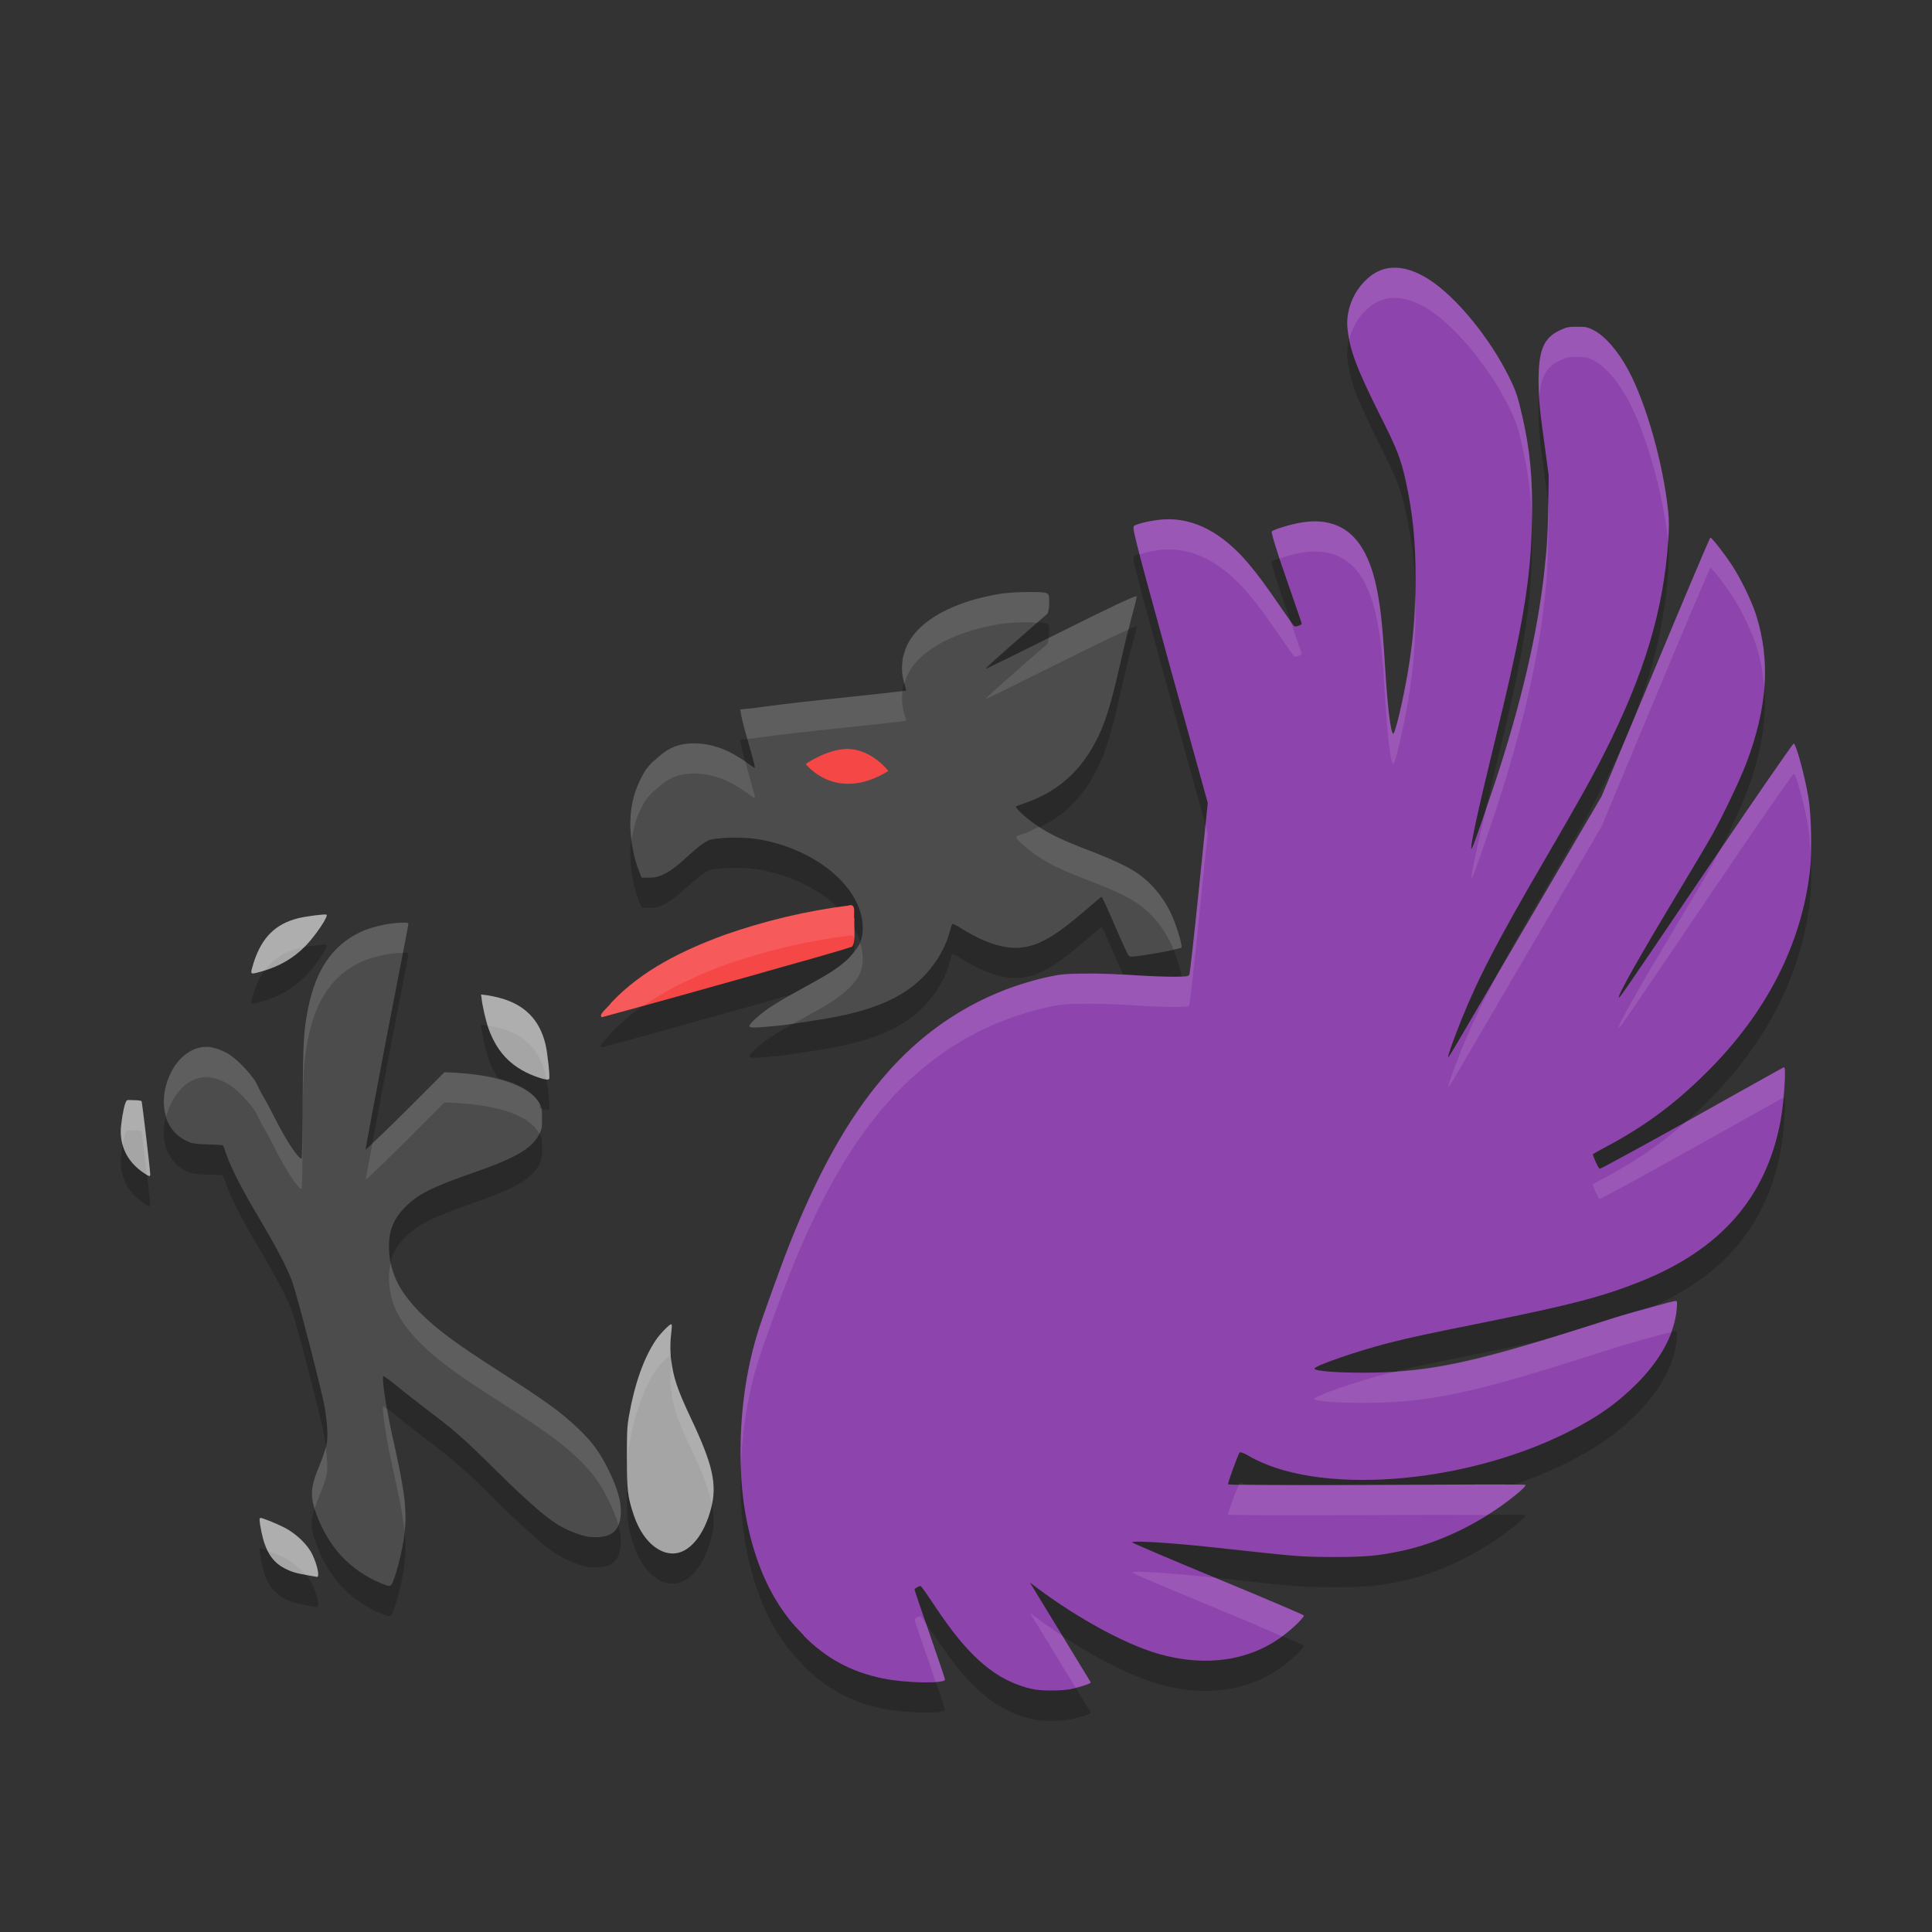 <svg xmlns="http://www.w3.org/2000/svg" xmlns:xlink="http://www.w3.org/1999/xlink" width="384pt" height="384pt" version="1.1" viewBox="0 0 384 384">
 <rect x="0" y="0" width="384" height="384" fill="#333333" stroke="none"/>
 <defs>
  <filter id="alpha" width="100%" height="100%" x="0%" y="0%" filterUnits="objectBoundingBox">
   <feColorMatrix in="SourceGraphic" type="matrix" values="0 0 0 0 1 0 0 0 0 1 0 0 0 0 1 0 0 0 1 0"/>
  </filter>
  <mask id="mask0">
   <g filter="url(#alpha)">
    <rect width="384" height="384" x="0" y="0" style="fill:rgb(0%,0%,0%);fill-opacity:0.2"/>
   </g>
  </mask>
  <clipPath id="clip1">
   <rect width="384" height="384" x="0" y="0"/>
  </clipPath>
  <g id="surface5" clip-path="url(#clip1)">
   <path style="fill:rgb(0%,0%,0%)" d="M 276.609 59.23 C 274.34 59.395 272.332 60.52 270.551 62.664 C 268.539 65.082 267.523 68.352 267.82 71.254 C 268.258 75.535 269.523 79.07 274.688 89.336 C 277.527 94.977 278.457 97.234 279.434 101.758 C 280.816 108.141 281.363 113.738 281.355 121.152 C 281.344 127.977 280.93 132.949 279.844 139.434 C 278.891 145.125 277.258 151.969 276.914 151.855 C 276.391 151.68 275.77 146.367 275.297 138.625 C 274.742 129.504 274.277 125.848 273.48 122.254 C 271.363 112.688 266.645 108.648 258.832 109.832 C 256.641 110.16 253.102 111.234 252.773 111.648 C 252.633 111.82 253.418 114.605 255.598 120.848 C 257.312 125.746 258.727 129.84 258.727 129.93 C 258.727 130.238 257.484 130.664 257.215 130.445 C 257.078 130.328 255.836 128.566 254.484 126.602 C 251.629 122.453 250.184 120.438 248.227 118.117 C 242.969 111.871 237.277 108.891 231.363 109.234 C 229.207 109.359 225.953 110.066 225.398 110.547 C 225.016 110.875 225.105 111.43 232.465 138.215 L 240.047 165.59 L 238.324 182.359 C 237.395 191.605 236.504 199.379 236.414 199.633 C 236.254 200.078 236.223 200.137 233.18 200.137 C 231.469 200.137 228 200.008 225.504 199.832 C 219.984 199.434 213.098 199.387 210.75 199.727 C 208.367 200.07 204.906 200.934 201.668 202.047 C 191.555 205.516 182.695 211.648 175.301 220.434 C 168.484 228.527 162.703 238.836 157.02 253.059 C 155.312 257.324 151.633 267.559 150.762 270.332 C 148.609 277.188 147.418 284.465 147.223 292.352 C 147.051 299.371 147.582 305.141 149.039 311.031 C 150.75 317.938 153.297 323.289 156.82 327.801 C 157.664 328.879 158.574 329.836 159.551 330.836 C 159.586 330.871 159.609 330.895 159.645 330.93 C 159.676 330.961 159.719 331 159.75 331.035 C 159.77 331.051 159.73 331.105 159.75 331.129 C 164.285 335.672 169.211 338.328 175.5 339.613 C 179.992 340.527 187.828 340.688 187.828 339.824 C 187.828 339.68 186.465 335.617 184.793 330.836 C 183.121 326.051 181.77 322.062 181.77 321.941 C 181.77 321.727 182.602 321.238 182.977 321.238 C 183.074 321.238 184.129 322.695 185.297 324.473 C 189.996 331.617 193.621 335.707 197.73 338.512 C 200.172 340.176 203.367 341.449 205.91 341.84 C 207.48 342.078 211.23 342.059 212.777 341.734 C 214.688 341.332 216.586 340.703 216.82 340.422 L 204.691 320.523 C 212.641 326.711 223.074 332.699 230.449 334.773 C 239.684 337.363 248.395 336.098 255 331.129 C 257.09 329.555 259.246 327.43 259.137 327.098 C 259.086 326.941 251.41 323.68 242.062 319.82 C 232.715 315.957 225.043 312.684 225 312.555 C 224.875 312.176 232.242 312.602 240.246 313.457 C 242.809 313.727 246.977 314.188 249.539 314.465 C 257.777 315.344 259.629 315.473 265.301 315.473 C 271.32 315.469 273.957 315.227 278.531 314.266 C 285.656 312.762 293.285 309.168 299.531 304.469 C 302.074 302.551 303.324 301.379 303.176 301.141 C 303.094 301.008 293.074 301.043 273.68 301.141 C 253.711 301.238 244.629 301.172 244.289 301.035 C 244.234 301.023 244.121 301.047 244.09 301.035 C 243.961 300.824 246.09 295 246.41 294.672 C 246.504 294.574 247.25 294.816 248.027 295.281 C 261.477 303.27 290.441 301.211 311.449 290.734 C 317.477 287.727 321.453 284.891 325.395 280.938 C 330.105 276.207 332.883 271.039 333.27 266.09 C 333.383 264.629 333.328 264.578 332.965 264.578 C 332.516 264.578 325.184 266.578 321.258 267.801 C 319.809 268.25 316.094 269.438 312.973 270.426 C 292.598 276.871 284.141 278.609 273.07 278.816 C 266.742 278.934 261.074 278.551 261.258 278.008 C 261.465 277.391 270.07 274.434 275.906 272.957 C 280.887 271.695 283.504 271.16 295.09 268.82 C 312.219 265.359 318.434 263.75 326.004 260.734 C 341.973 254.371 351.02 244.004 353.871 228.918 C 354.613 224.992 355.062 218.113 354.586 218.113 C 354.488 218.113 346.289 222.734 336.305 228.309 C 326.316 233.879 318.039 238.391 317.918 238.316 C 317.641 238.145 316.469 235.52 316.605 235.387 C 316.66 235.328 317.941 234.625 319.535 233.77 C 327.195 229.645 333.012 225.309 339.328 219.016 C 351.137 207.25 358.043 193.668 359.73 179.125 C 360.184 175.207 360.039 168.062 359.426 164.477 C 358.699 160.227 357.02 153.945 356.508 153.777 C 356.391 153.738 349.246 164.027 340.746 176.594 C 322.844 203.051 321.902 204.414 321.762 204.273 C 321.441 203.949 325.703 196.406 332.871 184.48 C 335.973 179.316 339.309 173.727 340.242 172.059 C 342.539 167.945 345.77 161.125 347.004 157.914 C 351.344 146.633 351.953 137.055 348.926 127.914 C 348.047 125.258 345.934 120.934 344.285 118.422 C 342.648 115.926 340.191 112.781 339.938 112.867 C 339.824 112.902 334.914 124.496 329.027 138.625 L 318.328 164.277 L 303.48 189.625 C 288.633 215.008 287.977 216.238 287.824 216.086 C 287.699 215.961 289.059 212.16 290.449 208.715 C 293.934 200.094 297.508 193.23 307.312 176.395 C 313.574 165.641 316.395 160.609 318.926 155.594 C 326.816 139.961 330.621 127.34 331.559 113.57 C 331.75 110.77 331.75 109.438 331.559 107.617 C 330.566 98.105 327.211 86.258 323.672 79.633 C 321.617 75.781 318.957 72.711 316.605 71.559 C 315.543 71.035 315.191 70.949 313.477 70.949 C 311.711 70.949 311.395 71.016 310.043 71.652 C 306.746 73.195 305.797 75.625 305.801 81.859 C 305.801 85.199 306.059 87.809 307.113 95.289 L 307.816 100.539 L 307.723 106.504 C 307.609 112.414 307.523 114.32 306.914 119.84 C 305.574 131.973 302.273 145.922 297.41 160.738 C 295.574 166.324 292.871 174.105 292.57 174.578 C 291.867 175.672 293.605 167.652 297.117 153.262 C 302.879 129.656 304.25 121.234 304.488 109.328 C 304.652 101.086 304.098 95.398 302.566 88.727 C 301.648 84.727 301.289 83.676 299.941 80.945 C 296.164 73.281 289.566 65.172 284.18 61.656 C 281.402 59.84 278.879 59.062 276.609 59.23 Z M 203.789 123.672 C 201.832 123.695 199.742 123.863 198.539 124.07 C 190.961 125.355 184.918 128.152 181.77 131.957 C 179.305 134.934 178.609 138.656 179.848 142.258 C 180.012 142.734 180.125 143.184 180.047 143.266 C 179.969 143.344 172.547 144.137 163.594 145.082 C 156.285 145.848 152.273 146.402 150.152 146.699 C 149.867 146.738 148.465 146.871 148.336 146.898 C 148.25 146.914 147.137 146.992 147.129 147.004 C 147.109 147.02 147.219 147.328 147.223 147.414 C 147.23 147.531 147.199 147.59 147.223 147.613 C 147.305 148.277 147.629 149.711 148.441 152.559 C 149.883 157.594 150.176 158.617 149.953 158.617 C 149.906 158.617 149.152 158.086 148.336 157.504 C 144.969 155.086 141.922 153.93 138.645 153.777 C 135.027 153.605 132.734 154.586 130.16 157.105 C 130.105 157.156 130.004 157.152 129.949 157.211 C 128.656 158.504 128.172 159.102 127.324 160.844 C 126.09 163.379 125.477 165.633 125.309 168.625 C 125.113 172.113 125.879 176.531 127.125 179.43 L 127.535 180.438 L 129.246 180.438 C 133.715 180.438 137.234 174.711 140.965 172.961 C 143.566 172.316 148.344 172.32 151.57 172.961 C 163.195 175.266 171.906 183.156 171.469 191.043 C 171.352 193.145 170.602 194.523 168.738 196.398 C 167.184 197.957 165.16 199.332 161.672 201.238 C 160.445 201.906 158.406 203.066 157.125 203.77 C 155.844 204.469 154.012 205.578 153.082 206.195 C 151.238 207.414 148.945 209.445 148.945 209.934 C 148.945 210.352 150.09 210.332 155.004 209.828 C 157.113 209.609 158.848 209.277 160.664 209.02 C 169.477 207.758 175.355 206.059 179.953 203.066 C 184.324 200.219 187.602 195.691 188.836 190.938 C 189.035 190.164 189.219 189.625 189.34 189.625 C 189.461 189.625 190.262 190.039 191.062 190.539 C 196.25 193.766 200.52 194.926 204.094 194.172 C 207.289 193.492 210.363 191.57 216.012 186.695 C 217.512 185.402 218.812 184.27 218.941 184.27 C 219.07 184.27 220.246 186.848 221.566 189.93 C 222.887 193.008 224.125 195.688 224.297 195.895 C 224.602 196.254 224.836 196.285 229.641 195.484 C 232.371 195.027 234.688 194.473 234.797 194.371 C 235.078 194.105 234.027 190.57 233.074 188.312 C 231.539 184.668 228.887 181.383 225.703 179.324 C 223.793 178.086 220.934 176.75 216.316 174.988 C 211.293 173.066 208.684 171.82 206.309 170.23 C 203.953 168.652 201.684 166.562 201.973 166.293 C 202.086 166.188 202.898 165.898 203.789 165.59 C 210.887 163.125 215.75 158.449 218.941 150.941 C 220.254 147.848 221.316 143.898 223.078 136.094 C 223.879 132.551 224.918 128.555 225.305 127.211 C 225.691 125.863 225.961 124.633 225.902 124.48 C 225.895 124.461 225.676 124.57 225.609 124.586 C 224.902 124.738 220.859 126.594 210.961 131.547 C 202.816 135.617 196.023 138.965 195.914 138.93 C 195.805 138.891 198.402 136.523 201.668 133.668 C 204.934 130.809 207.887 128.254 208.137 128.02 C 208.297 127.867 208.27 127.715 208.336 127.516 C 208.438 127.215 208.535 126.809 208.535 125.898 C 208.535 124.211 208.473 124.098 207.926 123.871 C 207.484 123.684 205.746 123.645 203.789 123.672 Z M 168.645 185.992 C 160.281 187.027 152.023 189.016 144.07 191.805 C 135.828 194.82 127.602 198.797 121.512 205.281 C 121.062 206.043 118.754 207.758 119.648 208.176 C 128.605 205.754 141.184 202.25 149.684 199.844 C 151.988 199.188 153.73 198.688 155.742 198.121 C 159.422 197.117 163.086 196.055 166.746 194.98 L 169.348 194.172 C 170.168 193.207 169.695 190.324 169.816 188.652 C 169.566 187.766 170.32 185.441 168.645 185.992 Z M 64.91 187.809 C 64.723 187.617 60.832 188.113 59.25 188.512 C 54.754 189.637 52.051 192.332 50.461 197.207 C 50.176 198.078 49.957 198.906 49.957 199.117 C 49.957 199.59 50.117 199.602 51.879 199.117 C 55.543 198.102 58.426 196.395 60.762 193.973 C 62.672 191.988 65.273 188.172 64.91 187.809 Z M 80.848 189.402 C 80.57 189.355 80.062 189.367 79.148 189.422 C 76.738 189.574 73.625 190.312 71.672 191.238 C 66.094 193.891 62.812 198.695 61.266 206.285 C 60.359 210.73 60.219 213.172 60.164 224.977 C 60.133 231.137 60.035 236.207 59.953 236.285 C 59.875 236.367 59.586 236.172 59.25 235.785 C 57.992 234.324 56.367 231.727 54.094 227.207 C 53.258 225.539 52.586 224.43 51.879 223.164 C 51.496 222.477 50.965 221.238 50.766 220.938 C 49.531 219.066 47.258 216.719 45.715 215.688 C 44.395 214.801 42.41 214.07 41.074 214.07 C 37.215 214.07 33.812 217.605 32.789 222.66 C 31.805 227.512 33.715 231.527 37.734 233.055 C 38.391 233.301 39.41 233.426 41.367 233.465 C 42.859 233.492 44.219 233.57 44.297 233.664 C 44.375 233.754 44.707 234.586 45.012 235.48 C 45.906 238.086 48.074 242.363 51.375 247.902 C 54.863 253.75 57.09 258.012 58.043 260.629 C 59.062 263.434 63.848 281.938 64.5 285.578 C 65.066 288.742 65.223 291.641 64.91 293.16 C 64.773 293.828 64.145 295.73 63.492 297.297 C 61.684 301.637 61.551 303.266 62.789 306.695 C 65.25 313.512 69.582 318.141 75.82 320.734 C 77.398 321.387 77.656 321.43 78.035 320.535 C 78.883 318.527 79.98 314.156 80.355 311.137 C 80.969 306.188 80.527 302.668 77.941 291.238 C 76.746 285.949 75.797 279.52 76.219 279.52 C 76.316 279.52 77.105 280.055 77.941 280.738 C 78.777 281.418 81.531 283.621 84.094 285.578 C 90.781 290.676 91.613 291.371 99.246 298.914 C 102.133 301.762 104.223 303.684 106.02 305.277 C 109.594 308.438 111.73 309.805 114.703 310.832 C 116.305 311.383 116.965 311.531 118.336 311.535 C 121.684 311.535 123.211 310.145 123.387 306.895 C 123.512 304.598 122.809 301.961 120.961 298.211 C 119.152 294.543 117.707 292.617 114.902 289.926 C 111.641 286.793 108.617 284.578 98.848 278.312 C 90.531 272.977 86.816 270.23 83.59 266.992 C 79.336 262.723 77.535 259.184 77.332 254.57 C 77.164 250.77 78.109 248.352 80.566 245.887 C 83.082 243.355 85.859 241.957 93.996 239.125 C 102.594 236.129 105.801 234.246 107.227 231.344 C 107.723 230.332 107.73 230 107.73 228.309 C 107.73 226.676 107.738 226.254 107.332 225.484 C 105.457 221.91 99.82 219.766 90.668 219.227 L 88.336 219.121 L 80.566 226.902 C 76.293 231.168 72.742 234.535 72.68 234.473 C 72.613 234.406 74.484 224.441 76.828 212.254 C 79.172 200.062 81.164 189.934 81.164 189.73 C 81.164 189.555 81.125 189.445 80.848 189.402 Z M 95.613 203.664 L 95.719 204.379 C 95.848 205.738 96.551 208.957 97.125 210.531 C 98.938 215.496 102.078 218.547 107.227 220.234 C 108.449 220.633 109.016 220.664 109.148 220.434 C 109.34 220.102 108.844 215.371 108.445 213.672 C 107.262 208.629 104.227 205.582 99.047 204.273 C 98.035 204.016 96.867 203.809 96.422 203.77 Z M 25.312 224.676 C 25.102 224.758 25.051 224.957 24.914 225.285 C 24.547 226.168 24 229.535 24 230.84 C 24 234.27 25.566 237.109 28.547 239.125 C 29.699 239.902 29.867 239.91 29.859 239.418 C 29.848 238.535 28.25 225.059 28.137 224.875 C 28.066 224.758 27.402 224.676 26.625 224.676 C 25.922 224.676 25.523 224.59 25.312 224.676 Z M 133.383 269.219 C 133.035 269.219 131.223 271.074 130.359 272.348 C 127.977 275.855 126.117 281.082 125.004 287.5 C 124.609 289.777 124.613 290.84 124.605 295.785 C 124.598 302.031 124.738 303.449 125.918 307 C 127.219 310.91 129.379 313.508 131.977 314.465 C 132.395 314.617 133.129 314.762 133.688 314.77 C 136.949 314.801 139.969 311.188 141.363 305.688 C 142.551 301.008 141.672 297.07 137.332 287.91 C 134.555 282.043 133.816 279.727 133.383 276.191 C 133.172 274.477 133.168 272.773 133.488 270.227 C 133.578 269.512 133.531 269.219 133.383 269.219 Z M 51.773 307.703 C 51.5 307.703 51.516 308.273 51.973 310.527 C 52.719 314.195 54.051 316.406 56.52 317.699 C 58.035 318.492 58.992 318.727 61.266 319.117 C 62.102 319.258 62.902 319.41 62.988 319.422 C 63.582 319.5 63.102 317.113 62.074 314.969 C 61.125 312.984 58.859 310.82 56.52 309.625 C 54.816 308.75 52.176 307.703 51.773 307.703 Z M 51.773 307.703"/>
  </g>
  <mask id="mask1">
   <g filter="url(#alpha)">
    <rect width="384" height="384" x="0" y="0" style="fill:rgb(0%,0%,0%);fill-opacity:0.102"/>
   </g>
  </mask>
  <clipPath id="clip2">
   <rect width="384" height="384" x="0" y="0"/>
  </clipPath>
  <g id="surface8" clip-path="url(#clip2)">
   <path style="fill:rgb(100%,100%,100%)" d="M 276.609 53.227 C 274.34 53.391 272.332 54.516 270.551 56.66 C 268.539 59.082 267.523 62.352 267.82 65.25 C 267.895 65.984 268.043 66.711 268.184 67.441 C 268.621 65.723 269.395 64.051 270.551 62.66 C 272.332 60.516 274.34 59.391 276.609 59.227 C 278.879 59.062 281.402 59.84 284.18 61.652 C 289.566 65.172 296.164 73.281 299.941 80.941 C 301.289 83.676 301.648 84.723 302.566 88.723 C 303.715 93.723 304.316 98.176 304.477 103.559 C 304.477 103.477 304.488 103.406 304.488 103.324 C 304.652 95.086 304.098 89.395 302.566 82.723 C 301.648 78.723 301.289 77.676 299.941 74.941 C 298.055 71.109 295.461 67.164 292.664 63.738 C 289.871 60.312 286.875 57.41 284.18 55.652 C 281.402 53.84 278.879 53.062 276.609 53.227 Z M 313.477 64.945 C 311.711 64.945 311.395 65.016 310.043 65.648 C 306.746 67.191 305.797 69.621 305.801 75.855 C 305.801 76.824 305.898 77.871 305.953 78.855 C 306.281 74.863 307.363 72.902 310.043 71.648 C 311.395 71.016 311.711 70.945 313.477 70.945 C 315.191 70.945 315.539 71.031 316.605 71.555 C 318.957 72.711 321.617 75.777 323.672 79.629 C 327.207 86.246 330.562 98.066 331.559 107.566 C 331.75 104.766 331.75 103.438 331.559 101.613 C 330.566 92.105 327.211 80.254 323.672 73.629 C 321.617 69.777 318.957 66.711 316.605 65.555 C 315.539 65.031 315.191 64.945 313.477 64.945 Z M 307.734 99.902 L 307.723 100.5 C 307.609 106.41 307.523 108.32 306.914 113.836 C 305.574 125.969 302.273 139.922 297.41 154.734 C 296.676 156.969 296.277 157.938 295.477 160.266 C 293.328 169.363 292.016 175.438 292.57 174.574 C 292.871 174.105 295.574 166.324 297.41 160.734 C 302.273 145.922 305.574 131.969 306.914 119.836 C 307.523 114.32 307.609 112.41 307.723 106.5 L 307.816 100.535 Z M 231.363 103.23 C 229.207 103.355 225.953 104.066 225.398 104.543 C 225.191 104.719 225.387 105.863 226.5 110.18 C 227.73 109.766 229.703 109.328 231.363 109.23 C 237.277 108.887 242.969 111.867 248.227 118.113 C 250.184 120.434 251.629 122.449 254.484 126.598 C 255.836 128.562 257.078 130.328 257.215 130.441 C 257.484 130.664 258.727 130.234 258.727 129.926 C 258.727 129.863 257.52 126.418 256.477 123.41 C 255.996 122.754 255.473 122.035 254.484 120.598 C 251.629 116.449 250.184 114.434 248.227 112.113 C 242.969 105.867 237.277 102.887 231.363 103.23 Z M 261.621 103.629 C 260.742 103.613 259.809 103.68 258.832 103.828 C 256.641 104.16 253.102 105.234 252.773 105.645 C 252.676 105.77 253.266 107.75 254.238 110.73 C 254.258 110.789 254.242 110.777 254.262 110.836 C 254.281 110.895 254.312 110.965 254.332 111.023 C 255.637 110.559 257.371 110.051 258.832 109.828 C 266.645 108.645 271.363 112.688 273.48 122.25 C 274.277 125.844 274.742 129.5 275.297 138.621 C 275.77 146.367 276.391 151.676 276.914 151.852 C 277.258 151.965 278.891 145.121 279.844 139.43 C 280.93 132.945 281.344 127.977 281.355 121.148 C 281.355 120.113 281.258 119.305 281.238 118.336 C 281.238 118.41 281.23 118.484 281.227 118.559 C 281.16 121 281.047 123.488 280.828 125.754 C 280.824 125.777 280.832 125.801 280.828 125.824 C 280.59 128.273 280.301 130.695 279.844 133.43 C 278.891 139.121 277.258 145.965 276.914 145.852 C 276.391 145.676 275.77 140.367 275.297 132.621 C 274.742 123.5 274.277 119.844 273.48 116.25 C 273.23 115.121 272.938 114.086 272.613 113.109 C 272.508 112.793 272.387 112.52 272.273 112.219 C 272.039 111.594 271.793 110.98 271.523 110.426 C 271.371 110.109 271.207 109.828 271.043 109.535 C 270.781 109.066 270.512 108.609 270.223 108.199 C 270.027 107.922 269.82 107.664 269.613 107.414 C 269.301 107.039 268.973 106.691 268.629 106.371 C 268.418 106.176 268.207 105.984 267.984 105.809 C 267.613 105.516 267.219 105.27 266.812 105.035 C 266.578 104.898 266.344 104.754 266.098 104.637 C 265.66 104.434 265.188 104.273 264.715 104.133 C 264.695 104.125 264.676 104.117 264.656 104.109 C 264.531 104.07 264.406 104.043 264.281 104.004 C 264.18 103.973 264.082 103.934 263.977 103.91 C 263.969 103.91 263.961 103.898 263.953 103.898 C 263.211 103.738 262.445 103.645 261.621 103.629 Z M 339.938 106.863 C 339.824 106.902 334.914 118.496 329.027 132.621 L 318.328 158.273 L 303.48 183.621 C 300.289 189.074 299.766 189.969 297.75 193.418 C 297.746 193.426 297.742 193.434 297.738 193.441 C 294.684 199.176 292.387 203.914 290.449 208.711 C 289.059 212.156 287.699 215.957 287.824 216.082 C 287.977 216.234 288.633 215.008 303.48 189.621 L 318.328 164.273 L 329.027 138.621 C 334.914 124.496 339.824 112.902 339.938 112.863 C 340.191 112.777 342.648 115.926 344.285 118.418 C 345.934 120.934 348.047 125.254 348.926 127.91 C 349.883 130.797 350.434 133.734 350.66 136.746 C 350.75 135.609 350.781 134.492 350.777 133.383 C 350.777 133.203 350.781 133.02 350.777 132.844 C 350.762 131.875 350.68 130.922 350.59 129.973 C 350.566 129.75 350.559 129.527 350.543 129.305 C 350.539 129.285 350.535 129.266 350.531 129.246 C 350.527 129.188 350.527 129.129 350.52 129.07 C 350.41 128.16 350.238 127.262 350.062 126.363 C 350.008 126.086 349.984 125.797 349.922 125.52 C 349.918 125.5 349.914 125.48 349.91 125.461 C 349.645 124.27 349.316 123.086 348.926 121.91 C 348.047 119.254 345.934 114.934 344.285 112.418 C 342.648 109.926 340.191 106.777 339.938 106.863 Z M 203.789 117.668 C 201.832 117.691 199.742 117.863 198.539 118.066 C 190.961 119.352 184.918 122.148 181.77 125.953 C 181.168 126.684 180.684 127.457 180.293 128.262 C 180.008 128.852 179.852 129.469 179.684 130.09 C 179.633 130.285 179.523 130.465 179.484 130.664 C 179.43 130.938 179.457 131.219 179.426 131.496 C 179.383 131.938 179.316 132.375 179.32 132.82 C 179.32 132.949 179.301 133.078 179.309 133.207 C 179.344 133.996 179.488 134.785 179.707 135.574 C 179.719 135.621 179.719 135.668 179.73 135.715 C 179.742 135.75 179.742 135.785 179.754 135.82 C 180.164 134.457 180.789 133.137 181.77 131.953 C 184.918 128.148 190.961 125.352 198.539 124.066 C 199.742 123.863 201.832 123.691 203.789 123.668 C 204.887 123.656 205.344 123.742 206.109 123.785 L 206.121 123.785 C 206.652 123.32 208.059 122.09 208.137 122.016 C 208.297 121.863 208.27 121.711 208.336 121.512 C 208.438 121.211 208.535 120.809 208.535 119.895 C 208.535 118.211 208.473 118.094 207.926 117.867 C 207.484 117.684 205.746 117.645 203.789 117.668 Z M 225.902 118.477 C 225.895 118.461 225.676 118.566 225.609 118.582 C 224.902 118.734 220.859 120.594 210.961 125.543 C 209.59 126.227 209.699 126.152 208.43 126.785 C 208.395 127 208.383 127.379 208.336 127.512 C 208.27 127.711 208.297 127.863 208.137 128.016 C 207.887 128.25 204.934 130.809 201.668 133.664 C 198.402 136.52 195.805 138.891 195.914 138.926 C 196.023 138.961 202.816 135.617 210.961 131.543 C 219.215 127.418 222.75 125.777 224.32 125.145 C 224.672 123.777 225.133 121.805 225.305 121.207 C 225.691 119.859 225.961 118.629 225.902 118.477 Z M 179.391 137.332 C 178.762 137.461 172.188 138.176 163.594 139.078 C 156.285 139.848 152.273 140.398 150.152 140.695 C 149.867 140.734 148.465 140.871 148.336 140.895 C 148.25 140.91 147.137 140.992 147.129 141 C 147.109 141.02 147.219 141.328 147.223 141.41 C 147.23 141.527 147.199 141.59 147.223 141.609 C 147.305 142.277 147.629 143.707 148.441 146.555 C 148.488 146.719 148.492 146.719 148.535 146.871 C 148.871 146.832 149.898 146.73 150.152 146.695 C 152.273 146.398 156.285 145.848 163.594 145.078 C 172.547 144.137 179.969 143.34 180.047 143.262 C 180.125 143.184 180.012 142.73 179.848 142.254 C 179.281 140.609 179.164 138.945 179.391 137.332 Z M 138.645 147.773 C 135.027 147.605 132.734 148.582 130.16 151.102 C 130.105 151.156 130.004 151.152 129.949 151.207 C 128.656 152.5 128.172 153.098 127.324 154.84 C 126.09 157.375 125.477 159.633 125.309 162.621 C 125.23 163.992 125.34 165.508 125.531 167.016 C 125.535 167.039 125.527 167.062 125.531 167.086 C 125.809 164.855 126.324 162.895 127.324 160.84 C 128.172 159.098 128.656 158.5 129.949 157.207 C 130.004 157.152 130.105 157.156 130.16 157.102 C 132.734 154.582 135.027 153.605 138.645 153.773 C 141.922 153.926 144.969 155.082 148.336 157.5 C 149.152 158.086 149.906 158.613 149.953 158.613 C 150.176 158.613 149.883 157.59 148.441 152.555 C 148.25 151.879 148.289 151.906 148.148 151.383 C 147.324 150.801 146.516 150.297 145.723 149.859 C 144.945 149.434 144.18 149.074 143.414 148.781 C 143.398 148.773 143.383 148.766 143.367 148.758 C 143.105 148.66 142.844 148.609 142.582 148.523 C 142.324 148.441 142.066 148.379 141.809 148.301 C 141.547 148.223 141.285 148.133 141.023 148.078 C 140.238 147.914 139.449 147.812 138.645 147.773 Z M 356.508 147.773 C 356.398 147.738 349.508 157.703 341.672 169.254 C 341.191 170.184 340.676 171.277 340.242 172.055 C 339.309 173.727 335.973 179.312 332.871 184.477 C 325.703 196.402 321.441 203.949 321.762 204.27 C 321.902 204.41 322.844 203.047 340.746 176.59 C 349.246 164.023 356.391 153.734 356.508 153.773 C 357.02 153.945 358.699 160.223 359.426 164.473 C 359.656 165.816 359.746 167.883 359.836 169.863 C 359.906 168.07 359.918 166.125 359.871 164.262 C 359.785 162.113 359.672 159.914 359.426 158.473 C 358.699 154.223 357.02 147.945 356.508 147.773 Z M 239.602 163.957 L 238.324 176.355 C 237.395 185.602 236.504 193.379 236.414 193.629 C 236.301 193.945 235.855 194.043 234.762 194.086 L 234.75 194.086 C 234.297 194.105 234.066 194.133 233.18 194.133 C 231.469 194.133 228 194.008 225.504 193.828 C 224.797 193.777 224.051 193.785 223.312 193.746 C 221.164 193.633 218.949 193.516 216.938 193.5 C 216.578 193.496 216.461 193.535 216.117 193.535 C 213.875 193.539 211.766 193.574 210.75 193.723 C 208.367 194.066 204.906 194.934 201.668 196.043 C 199.188 196.895 196.812 197.965 194.484 199.137 C 194.074 199.352 193.664 199.562 193.254 199.781 C 191.566 200.684 189.922 201.672 188.32 202.746 C 187.82 203.07 187.32 203.395 186.832 203.742 C 184.863 205.152 182.941 206.656 181.113 208.336 C 179.086 210.199 177.148 212.234 175.301 214.43 C 168.484 222.523 162.703 232.832 157.02 247.055 C 155.312 251.324 151.633 261.555 150.762 264.328 C 148.609 271.184 147.418 278.465 147.223 286.348 C 147.176 288.238 147.199 290.027 147.258 291.762 C 147.496 284.109 148.664 277.012 150.762 270.328 C 151.633 267.555 155.312 257.324 157.02 253.055 C 162.703 238.832 168.484 228.523 175.301 220.43 C 182.695 211.648 191.555 205.512 201.668 202.043 C 204.906 200.934 208.367 200.066 210.75 199.723 C 213.098 199.383 219.984 199.434 225.504 199.828 C 228 200.008 231.469 200.133 233.18 200.133 C 236.223 200.133 236.254 200.074 236.414 199.629 C 236.504 199.379 237.395 191.602 238.324 182.355 L 240.047 165.586 Z M 206.496 164.332 C 205.602 164.758 204.766 165.246 203.789 165.586 C 202.898 165.895 202.086 166.184 201.973 166.289 C 201.684 166.559 203.953 168.648 206.309 170.227 C 208.684 171.82 211.293 173.062 216.316 174.984 C 220.934 176.75 223.793 178.086 225.703 179.32 C 228.887 181.383 231.539 184.668 233.074 188.309 C 233.125 188.426 233.164 188.582 233.215 188.707 C 233.613 188.605 234.762 188.398 234.797 188.367 C 235.078 188.102 234.027 184.57 233.074 182.309 C 231.539 178.668 228.887 175.383 225.703 173.32 C 223.793 172.086 220.934 170.75 216.316 168.984 C 213.855 168.043 212.004 167.27 210.445 166.535 C 208.895 165.801 207.66 165.102 206.496 164.332 Z M 168.645 179.988 C 167.906 180.078 167.176 180.223 166.441 180.328 C 162.664 180.875 158.914 181.605 155.203 182.508 C 155.105 182.531 155.008 182.555 154.91 182.578 C 151.246 183.48 147.629 184.555 144.07 185.801 C 135.828 188.816 127.602 192.793 121.512 199.277 C 121.062 200.043 118.754 201.754 119.648 202.172 C 122.129 201.5 125.094 200.652 127.969 199.863 C 132.898 196.43 138.453 193.855 144.07 191.801 C 152.023 189.012 160.281 187.027 168.645 185.988 C 169.48 185.715 169.719 186.16 169.77 186.785 C 169.77 186.777 169.77 186.77 169.77 186.762 C 169.84 186.109 169.852 185.418 169.828 184.664 C 169.805 183.953 169.777 183.207 169.816 182.648 C 169.566 181.766 170.32 179.441 168.645 179.988 Z M 64.91 181.805 C 64.723 181.617 60.832 182.113 59.25 182.508 C 54.754 183.633 52.051 186.328 50.461 191.203 C 50.176 192.078 49.957 192.906 49.957 193.113 C 49.957 193.586 50.117 193.602 51.879 193.113 C 52.176 193.031 52.434 192.91 52.723 192.82 C 54.309 190.668 56.383 189.227 59.25 188.508 C 59.516 188.441 60.008 188.379 60.375 188.309 C 60.496 188.188 60.641 188.094 60.762 187.969 C 62.672 185.988 65.273 182.168 64.91 181.805 Z M 80.848 183.398 C 80.57 183.352 80.062 183.363 79.148 183.422 C 76.738 183.57 73.625 184.309 71.672 185.238 C 66.094 187.887 62.812 192.691 61.266 200.285 C 60.359 204.727 60.219 207.168 60.164 218.977 C 60.133 225.137 60.035 230.207 59.953 230.285 C 59.875 230.363 59.586 230.172 59.25 229.781 C 57.992 228.32 56.367 225.723 54.094 221.203 C 53.258 219.539 52.586 218.43 51.879 217.16 C 51.496 216.477 50.965 215.234 50.766 214.934 C 49.531 213.062 47.258 210.715 45.715 209.684 C 44.395 208.801 42.41 208.066 41.074 208.066 C 37.215 208.066 33.812 211.605 32.789 216.656 C 32.59 217.648 32.578 218.574 32.613 219.48 C 32.676 220.316 32.828 221.117 33.059 221.871 C 34.273 217.273 37.434 214.066 41.074 214.066 C 42.41 214.066 44.395 214.801 45.715 215.684 C 47.258 216.715 49.531 219.062 50.766 220.934 C 50.965 221.234 51.496 222.477 51.879 223.16 C 52.586 224.43 53.258 225.539 54.094 227.203 C 56.367 231.723 57.992 234.32 59.25 235.781 C 59.586 236.172 59.875 236.363 59.953 236.285 C 60.035 236.207 60.133 231.137 60.164 224.977 C 60.219 213.168 60.359 210.727 61.266 206.285 C 62.812 198.691 66.094 193.887 71.672 191.238 C 73.625 190.309 76.738 189.57 79.148 189.422 C 79.648 189.391 79.789 189.414 80.074 189.41 C 80.301 188.223 81.164 183.777 81.164 183.727 C 81.164 183.551 81.125 183.445 80.848 183.398 Z M 170.941 187.336 C 170.938 187.344 170.934 187.352 170.93 187.359 C 170.699 187.902 170.23 188.461 169.816 189 L 169.816 189.012 C 169.469 189.465 169.234 189.895 168.738 190.395 C 167.184 191.957 165.16 193.332 161.672 195.234 C 160.492 195.879 158.586 196.965 157.301 197.672 C 157.25 197.699 157.176 197.738 157.125 197.766 C 155.844 198.469 154.012 199.574 153.082 200.191 C 151.238 201.414 148.945 203.445 148.945 203.93 C 148.945 204.348 150.09 204.328 155.004 203.824 C 156.012 203.723 156.824 203.574 157.711 203.438 C 158.973 202.738 160.605 201.816 161.672 201.234 C 165.16 199.332 167.184 197.957 168.738 196.395 C 170.602 194.523 171.352 193.141 171.469 191.039 C 171.539 189.793 171.305 188.559 170.941 187.336 Z M 95.613 197.66 L 95.719 198.375 C 95.828 199.566 96.395 202.059 96.914 203.742 C 96.926 203.781 96.926 203.832 96.938 203.871 L 96.949 203.871 C 97.508 203.953 98.238 204.066 99.047 204.27 C 104.227 205.582 107.262 208.625 108.445 213.668 C 108.492 213.863 108.527 214.289 108.574 214.559 C 108.578 214.559 108.594 214.57 108.598 214.57 C 108.895 214.594 109.082 214.543 109.148 214.43 C 109.34 214.098 108.844 209.371 108.445 207.668 C 107.262 202.625 104.227 199.582 99.047 198.27 C 98.035 198.016 96.867 197.805 96.422 197.766 Z M 354.586 212.109 C 354.488 212.109 346.289 216.73 336.305 222.305 C 335.668 222.66 335.754 222.594 335.133 222.938 C 335.125 222.941 335.117 222.945 335.109 222.949 C 330.297 227.211 325.469 230.57 319.535 233.766 C 317.941 234.625 316.66 235.328 316.605 235.383 C 316.469 235.52 317.641 238.141 317.918 238.312 C 318.039 238.387 326.316 233.879 336.305 228.305 C 346.203 222.781 354.184 218.27 354.422 218.191 C 354.426 218.133 354.441 218.086 354.445 218.027 C 354.738 214.953 354.891 212.109 354.586 212.109 Z M 88.336 213.117 L 84 217.465 L 80.566 220.898 C 77.031 224.43 75.02 226.289 74.039 227.156 L 74.039 227.168 C 73.691 229.066 72.66 234.449 72.68 234.469 C 72.742 234.531 76.293 231.168 80.566 226.898 L 88.336 219.117 L 90.668 219.223 C 99.684 219.754 105.27 221.852 107.227 225.328 C 107.473 224.828 107.594 224.492 107.66 224.074 C 107.723 223.652 107.73 223.152 107.73 222.305 C 107.73 221.305 107.691 220.773 107.602 220.324 C 107.457 220.281 107.395 220.285 107.227 220.23 C 107.324 219.93 107.27 219.703 107.297 219.434 L 107.297 219.422 C 107.285 219.398 107.262 219.375 107.25 219.352 C 106.965 218.844 106.602 218.367 106.148 217.922 C 106.113 217.887 106.066 217.852 106.031 217.816 C 105.602 217.41 105.082 217.043 104.52 216.691 C 104.238 216.508 103.875 216.359 103.559 216.188 C 102.355 215.57 100.977 215.02 99.34 214.582 C 99.316 214.574 99.293 214.566 99.27 214.559 C 99.258 214.555 99.246 214.547 99.234 214.547 C 99.223 214.543 99.211 214.551 99.199 214.547 C 98.09 214.254 96.895 214 95.613 213.785 C 94.07 213.551 92.492 213.332 90.668 213.223 Z M 25.312 218.672 C 25.102 218.754 25.051 218.953 24.914 219.281 C 24.547 220.164 24 223.531 24 224.836 C 24 225.793 24.156 226.695 24.398 227.555 C 24.566 226.609 24.758 225.664 24.914 225.281 C 25.051 224.953 25.102 224.754 25.312 224.672 C 25.523 224.59 25.922 224.672 26.625 224.672 C 27.402 224.672 28.066 224.758 28.137 224.871 C 28.203 224.98 28.688 229.418 29.156 233.473 C 29.168 233.48 29.168 233.48 29.18 233.484 C 29.402 233.605 29.574 233.676 29.684 233.672 C 29.801 233.668 29.863 233.59 29.859 233.414 C 29.848 232.535 28.25 219.055 28.137 218.871 C 28.066 218.758 27.402 218.672 26.625 218.672 C 25.922 218.672 25.523 218.59 25.312 218.672 Z M 77.672 250.945 C 77.418 252.031 77.27 253.188 77.332 254.566 C 77.535 259.18 79.336 262.719 83.59 266.988 C 86.816 270.227 90.531 272.973 98.848 278.309 C 108.617 284.574 111.641 286.789 114.902 289.922 C 117.707 292.613 119.152 294.539 120.961 298.207 C 121.887 300.082 122.527 301.68 122.918 303.094 C 123.168 302.48 123.34 301.762 123.387 300.891 C 123.512 298.598 122.809 295.957 120.961 292.207 C 119.152 288.539 117.707 286.613 114.902 283.922 C 111.641 280.789 108.617 278.574 98.848 272.309 C 90.531 266.973 86.816 264.227 83.59 260.988 C 82.656 260.051 81.875 259.145 81.176 258.258 C 80.781 257.762 80.461 257.27 80.133 256.781 C 79.891 256.414 79.637 256.035 79.43 255.668 C 79.07 255.043 78.773 254.395 78.516 253.758 C 78.441 253.57 78.371 253.383 78.305 253.195 C 78.043 252.465 77.816 251.711 77.672 250.945 Z M 332.965 258.574 C 332.75 258.574 329.594 259.504 327.34 260.121 L 327.328 260.121 C 327.32 260.125 327.312 260.129 327.305 260.133 C 324.879 260.797 323.285 261.168 321.258 261.797 C 319.809 262.246 316.094 263.434 312.973 264.422 C 310.902 265.078 309.422 265.488 307.582 266.051 C 307.547 266.059 307.523 266.066 307.488 266.074 C 307.438 266.09 307.387 266.105 307.336 266.121 C 297.289 269.18 290.117 270.961 284.004 271.852 C 282.023 272.141 279.98 272.371 278.062 272.508 C 278.023 272.512 277.984 272.516 277.945 272.52 C 277.457 272.641 276.434 272.82 275.906 272.953 C 270.07 274.43 261.465 277.387 261.258 278.004 C 261.074 278.551 266.742 278.93 273.07 278.812 C 284.141 278.605 292.598 276.867 312.973 270.422 C 316.094 269.434 319.809 268.246 321.258 267.797 C 324.902 266.664 330.836 265.062 332.121 264.809 L 332.133 264.809 C 332.137 264.793 332.141 264.777 332.145 264.762 C 332.367 264.156 332.551 263.551 332.719 262.945 C 332.965 261.988 333.195 261.031 333.27 260.086 C 333.383 258.625 333.328 258.574 332.965 258.574 Z M 133.383 263.215 C 133.035 263.215 131.223 265.07 130.359 266.344 C 127.977 269.855 126.117 275.078 125.004 281.496 C 124.609 283.773 124.613 284.84 124.605 289.781 C 124.605 290.516 124.648 290.727 124.652 291.34 C 124.695 289.898 124.781 288.789 125.004 287.496 C 126.117 281.078 127.977 275.855 130.359 272.344 C 131.207 271.094 132.945 269.312 133.336 269.25 C 133.227 267.82 133.227 266.324 133.488 264.223 C 133.578 263.508 133.531 263.215 133.383 263.215 Z M 133.465 270.562 C 133.191 272.902 133.184 274.562 133.383 276.188 C 133.816 279.727 134.555 282.043 137.332 287.906 C 139.629 292.754 140.902 296.105 141.469 298.91 C 141.691 297.82 141.801 296.75 141.773 295.629 C 141.746 294.508 141.586 293.332 141.27 292.02 C 140.953 290.707 140.477 289.262 139.828 287.602 C 139.18 285.941 138.355 284.07 137.332 281.906 C 135.98 279.051 135.152 277.078 134.566 275.355 C 133.996 273.672 133.684 272.207 133.465 270.562 Z M 76.219 279.516 C 75.797 279.516 76.746 285.945 77.941 291.234 C 79.375 297.566 80.102 301.402 80.402 304.465 C 80.406 304.434 80.398 304.402 80.402 304.371 C 80.516 303.281 80.59 302.23 80.578 301.125 C 80.574 300.848 80.531 300.52 80.52 300.234 C 80.484 299.312 80.434 298.383 80.297 297.293 C 80.293 297.27 80.289 297.234 80.285 297.211 C 80.277 297.16 80.246 297.051 80.238 297 C 79.863 294.152 79.152 290.59 77.941 285.234 C 77.547 283.488 77.27 281.777 76.969 280.055 C 76.715 279.883 76.262 279.516 76.219 279.516 Z M 64.746 287.637 C 64.531 288.461 64.066 289.91 63.492 291.293 C 63.07 292.301 62.746 293.164 62.508 293.941 C 62.348 294.465 62.273 294.91 62.191 295.371 C 62.152 295.59 62.086 295.828 62.062 296.039 C 62.004 296.617 62.023 297.176 62.086 297.738 C 62.094 297.793 62.09 297.848 62.098 297.902 C 62.176 298.492 62.316 299.105 62.52 299.766 C 62.527 299.793 62.535 299.82 62.543 299.848 C 62.785 299.09 63.082 298.273 63.492 297.293 C 64.145 295.73 64.773 293.824 64.91 293.156 C 65.148 291.992 65.031 289.918 64.746 287.637 Z M 246.27 295.043 C 245.777 295.93 243.969 300.836 244.09 301.031 C 244.121 301.047 244.234 301.023 244.289 301.031 C 244.629 301.168 253.711 301.238 273.68 301.137 C 288.066 301.062 291.719 301.098 295.559 301.137 C 296.918 300.285 298.27 299.414 299.531 298.465 C 302.074 296.551 303.324 295.379 303.176 295.137 C 303.094 295.004 293.074 295.039 273.68 295.137 C 259.469 295.207 256.719 295.129 252.762 295.066 C 251.75 295.051 247.809 295.066 247.406 295.043 C 247.32 295.039 246.328 295.047 246.27 295.043 Z M 51.773 301.699 C 51.5 301.699 51.516 302.273 51.973 304.523 C 52.129 305.285 52.316 305.969 52.535 306.598 C 52.754 307.219 53 307.785 53.273 308.309 C 54.301 308.68 55.355 309.023 56.52 309.621 C 58.086 310.426 59.586 311.672 60.715 312.996 C 60.926 313.035 61.031 313.074 61.266 313.113 C 62.102 313.254 62.902 313.406 62.988 313.418 C 63.582 313.496 63.102 311.109 62.074 308.965 C 61.125 306.98 58.859 304.82 56.52 303.621 C 54.816 302.75 52.176 301.699 51.773 301.699 Z M 229.57 312.539 C 226.742 312.371 224.938 312.363 225 312.551 C 225.043 312.684 232.715 315.953 242.062 319.816 C 249.043 322.699 252.176 324.082 254.812 325.254 C 254.875 325.207 254.938 325.172 255 325.125 C 257.09 323.551 259.246 321.426 259.137 321.094 C 259.086 320.941 251.41 317.68 242.062 313.816 C 241.773 313.695 241.82 313.711 241.535 313.594 C 241.125 313.551 240.602 313.492 240.246 313.453 C 236.246 313.027 232.398 312.707 229.57 312.539 Z M 204.691 320.52 L 213.797 335.461 L 213.809 335.461 C 213.832 335.453 213.832 335.445 213.855 335.438 C 215.309 335.066 216.633 334.641 216.82 334.418 L 211.172 325.148 C 208.914 323.656 206.719 322.098 204.691 320.52 Z M 182.977 321.234 C 182.602 321.234 181.77 321.727 181.77 321.938 C 181.77 322.059 183.121 326.047 184.793 330.832 C 185.438 332.68 185.473 332.855 185.965 334.301 C 185.977 334.301 186 334.289 186.012 334.289 C 187.059 334.203 187.828 334.07 187.828 333.82 C 187.828 333.676 186.465 329.617 184.793 324.832 C 184.414 323.742 184.438 323.777 184.102 322.805 C 183.699 322.246 183.023 321.234 182.977 321.234 Z M 182.977 321.234"/>
  </g>
 </defs>
 <g>
  <use mask="url(#mask0)" xlink:href="#surface5"/>
  <path style="fill:rgb(29.804%,29.804%,29.804%)" d="M 203.789 117.668 C 201.832 117.691 199.738 117.867 198.535 118.07 C 190.957 119.359 184.918 122.148 181.77 125.949 C 179.305 128.93 178.609 132.652 179.852 136.254 C 180.012 136.73 180.133 137.184 180.051 137.262 C 179.973 137.344 172.539 138.141 163.59 139.082 C 156.281 139.852 152.277 140.398 150.156 140.695 C 149.867 140.738 148.465 140.875 148.336 140.898 C 148.254 140.914 147.133 140.992 147.125 141 C 147.105 141.02 147.223 141.32 147.227 141.406 C 147.23 141.523 147.203 141.586 147.227 141.605 C 147.309 142.273 147.625 143.707 148.438 146.555 C 149.879 151.59 150.176 152.617 149.953 152.617 C 149.902 152.617 149.152 152.09 148.336 151.504 C 144.969 149.09 141.918 147.922 138.641 147.77 C 135.02 147.598 132.73 148.582 130.156 151.102 C 130.102 151.156 130.008 151.145 129.953 151.203 C 128.66 152.496 128.176 153.098 127.328 154.84 C 126.094 157.375 125.477 159.625 125.309 162.617 C 125.109 166.109 125.879 170.527 127.125 173.422 L 127.531 174.434 L 129.246 174.434 C 133.719 174.434 137.234 168.711 140.965 166.957 C 143.562 166.316 148.344 166.32 151.57 166.957 C 163.191 169.266 171.906 177.156 171.465 185.039 C 171.348 187.141 170.602 188.52 168.738 190.391 C 167.188 191.953 165.156 193.336 161.668 195.238 C 160.445 195.91 158.406 197.062 157.125 197.766 C 155.844 198.469 154.016 199.574 153.082 200.188 C 151.238 201.41 148.941 203.441 148.941 203.926 C 148.941 204.344 150.086 204.328 155.004 203.824 C 157.109 203.609 158.844 203.277 160.66 203.016 C 169.473 201.758 175.355 200.051 179.949 197.059 C 184.32 194.211 187.605 189.691 188.84 184.938 C 189.039 184.164 189.223 183.625 189.344 183.625 C 189.465 183.625 190.262 184.035 191.062 184.535 C 196.25 187.762 200.516 188.926 204.09 188.168 C 207.285 187.492 210.359 185.57 216.008 180.695 C 217.508 179.402 218.809 178.27 218.938 178.27 C 219.07 178.27 220.246 180.848 221.566 183.926 C 222.883 187.008 224.121 189.68 224.293 189.887 C 224.594 190.25 224.84 190.285 229.645 189.484 C 232.375 189.027 234.688 188.477 234.797 188.371 C 235.078 188.105 234.031 184.57 233.078 182.312 C 231.543 178.668 228.891 175.383 225.707 173.32 C 223.797 172.086 220.93 170.742 216.312 168.98 C 211.285 167.059 208.691 165.824 206.312 164.23 C 203.957 162.652 201.68 160.562 201.969 160.293 C 202.082 160.188 202.898 159.895 203.789 159.586 C 210.887 157.121 215.75 152.449 218.938 144.941 C 220.25 141.848 221.316 137.898 223.078 130.094 C 223.879 126.551 224.914 122.551 225.301 121.203 C 225.688 119.855 225.969 118.629 225.906 118.477 C 225.902 118.461 225.672 118.562 225.605 118.578 C 224.898 118.73 220.859 120.598 210.961 125.547 C 202.812 129.621 196.016 132.957 195.91 132.922 C 195.801 132.887 198.402 130.523 201.668 127.668 C 204.934 124.812 207.879 122.25 208.133 122.012 C 208.293 121.859 208.266 121.707 208.332 121.508 C 208.434 121.207 208.535 120.805 208.535 119.891 C 208.535 118.207 208.477 118.098 207.93 117.871 C 207.488 117.688 205.742 117.645 203.789 117.668 Z M 203.789 117.668"/>
  <path style="fill:rgb(55.686%,26.667%,67.843%)" d="M 276.613 53.227 C 274.344 53.391 272.336 54.516 270.555 56.66 C 268.543 59.082 267.527 62.348 267.824 65.25 C 268.262 69.531 269.527 73.066 274.691 83.332 C 277.531 88.973 278.457 91.23 279.438 95.754 C 280.82 102.137 281.367 107.734 281.359 115.148 C 281.348 121.973 280.934 126.945 279.848 133.43 C 278.895 139.121 277.262 145.965 276.918 145.852 C 276.395 145.676 275.77 140.367 275.301 132.621 C 274.746 123.5 274.281 119.844 273.484 116.25 C 271.363 106.688 266.648 102.645 258.836 103.828 C 256.645 104.16 253.105 105.234 252.777 105.645 C 252.637 105.82 253.422 108.605 255.602 114.844 C 257.312 119.746 258.73 123.836 258.73 123.926 C 258.73 124.234 257.484 124.664 257.219 124.441 C 257.082 124.328 255.84 122.562 254.488 120.598 C 251.633 116.449 250.184 114.434 248.23 112.113 C 242.969 105.867 237.281 102.887 231.367 103.23 C 229.207 103.355 225.957 104.062 225.402 104.543 C 225.016 104.871 225.105 105.426 232.469 132.211 L 240.051 159.586 L 238.328 176.355 C 237.398 185.602 236.508 193.379 236.418 193.629 C 236.258 194.074 236.223 194.133 233.184 194.133 C 231.473 194.133 228.004 194.008 225.508 193.828 C 219.988 193.434 213.098 193.383 210.754 193.723 C 208.367 194.066 204.91 194.934 201.672 196.043 C 191.555 199.512 182.699 205.648 175.305 214.43 C 168.484 222.523 162.707 232.836 157.02 247.055 C 155.316 251.324 151.633 261.559 150.762 264.328 C 148.613 271.188 147.418 278.465 147.223 286.348 C 147.051 293.371 147.582 299.141 149.039 305.027 C 150.75 311.934 153.301 317.289 156.82 321.797 C 157.664 322.879 158.578 323.836 159.551 324.832 C 159.586 324.871 159.613 324.895 159.645 324.926 C 159.676 324.961 159.723 325 159.75 325.031 C 159.77 325.051 159.734 325.105 159.75 325.125 C 164.285 329.672 169.215 332.328 175.504 333.609 C 179.996 334.527 187.832 334.688 187.832 333.824 C 187.832 333.68 186.465 329.617 184.797 324.832 C 183.125 320.051 181.773 316.062 181.773 315.938 C 181.77 315.727 182.605 315.234 182.98 315.234 C 183.078 315.234 184.133 316.695 185.301 318.469 C 190 325.613 193.625 329.707 197.734 332.508 C 200.172 334.176 203.371 335.449 205.914 335.84 C 207.484 336.078 211.234 336.059 212.781 335.734 C 214.691 335.332 216.59 334.703 216.824 334.422 L 204.695 314.52 C 212.645 320.711 223.078 326.699 230.453 328.77 C 239.688 331.363 248.398 330.098 255.004 325.125 C 257.094 323.555 259.25 321.43 259.141 321.094 C 259.09 320.941 251.41 317.68 242.066 313.816 C 232.719 309.957 225.047 306.684 225.004 306.551 C 224.879 306.176 232.246 306.602 240.25 307.453 C 242.812 307.727 246.98 308.188 249.543 308.461 C 257.781 309.344 259.633 309.473 265.305 309.469 C 271.324 309.469 273.961 309.227 278.535 308.262 C 285.66 306.762 293.285 303.168 299.535 298.465 C 302.078 296.551 303.328 295.379 303.18 295.137 C 303.098 295.004 293.078 295.039 273.684 295.137 C 253.715 295.238 244.629 295.172 244.293 295.031 C 244.238 295.023 244.125 295.047 244.094 295.031 C 243.965 294.824 246.09 289 246.414 288.668 C 246.504 288.574 247.254 288.816 248.031 289.277 C 261.48 297.27 290.441 295.207 311.453 284.73 C 317.48 281.727 321.457 278.891 325.398 274.934 C 330.109 270.203 332.891 265.035 333.273 260.086 C 333.387 258.629 333.336 258.574 332.969 258.574 C 332.52 258.574 325.188 260.578 321.262 261.797 C 319.812 262.246 316.098 263.438 312.977 264.422 C 292.602 270.871 284.141 272.605 273.074 272.812 C 266.746 272.934 261.078 272.551 261.262 272.004 C 261.465 271.387 270.074 268.434 275.91 266.953 C 280.891 265.691 283.508 265.156 295.094 262.816 C 312.223 259.359 318.438 257.746 326.008 254.73 C 341.977 248.371 351.023 238.004 353.875 222.914 C 354.617 218.988 355.066 212.109 354.59 212.109 C 354.492 212.109 346.293 216.73 336.309 222.305 C 326.32 227.879 318.043 232.387 317.922 232.312 C 317.645 232.141 316.473 229.52 316.609 229.383 C 316.664 229.328 317.945 228.625 319.539 227.766 C 327.199 223.645 333.016 219.309 339.332 213.012 C 351.141 201.246 358.051 187.668 359.734 173.121 C 360.188 169.207 360.043 162.059 359.43 158.473 C 358.707 154.223 357.023 147.945 356.512 147.773 C 356.395 147.734 349.25 158.023 340.75 170.59 C 322.848 197.047 321.906 198.41 321.766 198.27 C 321.445 197.949 325.707 190.402 332.875 178.477 C 335.977 173.312 339.312 167.727 340.246 166.055 C 342.543 161.941 345.773 155.121 347.008 151.91 C 351.348 140.629 351.957 131.051 348.93 121.91 C 348.051 119.254 345.941 114.93 344.289 112.418 C 342.652 109.926 340.195 106.777 339.941 106.863 C 339.828 106.898 334.918 118.496 329.031 132.621 L 318.332 158.273 L 303.484 183.621 C 288.637 209.008 287.98 210.238 287.828 210.082 C 287.703 209.957 289.059 206.156 290.453 202.711 C 293.938 194.094 297.508 187.227 307.316 170.391 C 313.578 159.637 316.398 154.605 318.93 149.59 C 326.82 133.961 330.625 121.34 331.562 107.566 C 331.754 104.766 331.754 103.434 331.562 101.613 C 330.57 92.102 327.215 80.254 323.676 73.629 C 321.621 69.777 318.961 66.707 316.609 65.555 C 315.543 65.031 315.195 64.945 313.48 64.945 C 311.715 64.945 311.398 65.016 310.047 65.648 C 306.75 67.191 305.801 69.621 305.805 75.855 C 305.805 79.195 306.062 81.809 307.117 89.285 L 307.82 94.535 L 307.727 100.5 C 307.613 106.41 307.527 108.316 306.918 113.836 C 305.574 125.969 302.277 139.918 297.414 154.734 C 295.578 160.324 292.875 168.105 292.574 168.574 C 291.871 169.672 293.609 161.652 297.121 147.258 C 302.883 123.652 304.254 115.23 304.492 103.324 C 304.656 95.082 304.102 89.395 302.57 82.723 C 301.652 78.723 301.293 77.672 299.945 74.941 C 296.168 67.277 289.57 59.168 284.184 55.652 C 281.406 53.836 278.879 53.059 276.613 53.227 Z M 276.613 53.227"/>
  <path style="fill:rgb(96.471%,27.843%,27.843%)" d="M 168.641 179.988 C 160.277 181.027 152.02 183.012 144.066 185.801 C 135.824 188.816 127.598 192.793 121.508 199.277 C 121.059 200.043 118.75 201.754 119.645 202.172 C 128.602 199.75 141.18 196.25 149.68 193.84 C 151.984 193.188 153.727 192.688 155.738 192.117 C 159.418 191.117 163.086 190.055 166.742 188.977 L 169.344 188.168 C 170.164 187.207 169.695 184.32 169.812 182.648 C 169.562 181.762 170.316 179.438 168.641 179.988 Z M 168.641 179.988"/>
  <path style="fill:rgb(64.706%,64.706%,64.706%)" d="M 64.906 181.805 C 64.719 181.617 60.832 182.117 59.25 182.512 C 54.758 183.637 52.055 186.324 50.465 191.199 C 50.176 192.074 49.957 192.91 49.957 193.117 C 49.957 193.594 50.117 193.605 51.879 193.117 C 55.543 192.102 58.43 190.391 60.766 187.969 C 62.676 185.984 65.273 182.172 64.906 181.805 Z M 64.906 181.805"/>
  <path style="fill:rgb(29.804%,29.804%,29.804%)" d="M 79.148 183.422 C 76.738 183.57 73.629 184.312 71.676 185.238 C 66.094 187.891 62.816 192.699 61.27 200.289 C 60.367 204.734 60.211 207.168 60.16 218.977 C 60.129 225.137 60.039 230.211 59.957 230.289 C 59.879 230.367 59.586 230.172 59.25 229.781 C 57.992 228.324 56.375 225.719 54.098 221.199 C 53.262 219.531 52.586 218.426 51.879 217.156 C 51.496 216.473 50.965 215.238 50.766 214.934 C 49.531 213.066 47.258 210.715 45.715 209.684 C 44.395 208.801 42.406 208.066 41.07 208.066 C 37.211 208.066 33.812 211.602 32.789 216.652 C 31.805 221.508 33.719 225.531 37.738 227.055 C 38.395 227.305 39.414 227.422 41.371 227.461 C 42.863 227.488 44.223 227.57 44.301 227.66 C 44.379 227.75 44.703 228.59 45.008 229.48 C 45.902 232.086 48.07 236.367 51.371 241.902 C 54.859 247.754 57.086 252.012 58.039 254.629 C 59.059 257.438 63.852 275.938 64.504 279.578 C 65.07 282.746 65.219 285.637 64.906 287.152 C 64.77 287.82 64.145 289.73 63.492 291.293 C 61.684 295.637 61.547 297.262 62.785 300.688 C 65.246 307.504 69.578 312.137 75.816 314.727 C 77.395 315.383 77.656 315.422 78.039 314.527 C 78.887 312.52 79.984 308.156 80.359 305.133 C 80.977 300.184 80.523 296.664 77.938 285.234 C 76.738 279.945 75.797 273.52 76.219 273.52 C 76.316 273.52 77.102 274.047 77.938 274.73 C 78.77 275.414 81.535 277.625 84.098 279.578 C 90.785 284.68 91.613 285.367 99.25 292.91 C 102.133 295.762 104.219 297.684 106.016 299.273 C 109.59 302.438 111.727 303.805 114.703 304.828 C 116.305 305.383 116.965 305.535 118.34 305.535 C 121.688 305.539 123.211 304.141 123.387 300.891 C 123.512 298.594 122.812 295.953 120.965 292.203 C 119.156 288.535 117.707 286.613 114.902 283.922 C 111.641 280.789 108.613 278.574 98.844 272.305 C 90.527 266.969 86.82 264.23 83.594 260.992 C 79.34 256.727 77.535 253.184 77.332 248.57 C 77.16 244.773 78.105 242.348 80.562 239.883 C 83.078 237.355 85.859 235.949 93.996 233.117 C 102.594 230.125 105.801 228.242 107.227 225.34 C 107.723 224.328 107.734 224.004 107.734 222.309 C 107.73 220.68 107.734 220.254 107.328 219.48 C 105.457 215.91 99.816 213.758 90.664 213.219 L 88.34 213.117 L 80.562 220.895 C 76.289 225.164 72.75 228.535 72.684 228.469 C 72.621 228.406 74.48 218.438 76.824 206.25 C 79.168 194.059 81.168 183.93 81.168 183.727 C 81.168 183.379 80.98 183.309 79.148 183.422 Z M 79.148 183.422"/>
  <path style="fill:rgb(64.706%,64.706%,64.706%)" d="M 95.613 197.664 L 95.715 198.371 C 95.84 199.734 96.555 202.957 97.129 204.531 C 98.938 209.5 102.078 212.543 107.227 214.227 C 108.449 214.629 109.012 214.664 109.148 214.43 C 109.34 214.098 108.84 209.363 108.441 207.664 C 107.258 202.621 104.227 199.582 99.047 198.27 C 98.035 198.016 96.867 197.805 96.422 197.766 Z M 95.613 197.664"/>
  <path style="fill:rgb(64.706%,64.706%,64.706%)" d="M 25.312 218.672 C 25.102 218.754 25.043 218.953 24.91 219.277 C 24.543 220.164 24 223.531 24 224.832 C 24 228.266 25.566 231.102 28.547 233.117 C 29.699 233.895 29.863 233.914 29.859 233.418 C 29.848 232.539 28.254 219.059 28.141 218.875 C 28.07 218.762 27.406 218.672 26.625 218.672 C 25.922 218.672 25.527 218.59 25.312 218.672 Z M 25.312 218.672"/>
  <path style="fill:rgb(64.706%,64.706%,64.706%)" d="M 133.387 263.215 C 133.039 263.215 131.223 265.074 130.359 266.348 C 127.977 269.855 126.117 275.082 125.004 281.496 C 124.609 283.773 124.605 284.836 124.602 289.781 C 124.594 296.027 124.73 297.441 125.914 300.992 C 127.215 304.902 129.375 307.512 131.973 308.465 C 132.391 308.617 133.133 308.762 133.691 308.77 C 136.953 308.801 139.973 305.18 141.367 299.68 C 142.555 295 141.668 291.066 137.328 281.902 C 134.551 276.035 133.824 273.723 133.387 270.184 C 133.176 268.473 133.172 266.777 133.488 264.227 C 133.578 263.512 133.535 263.215 133.387 263.215 Z M 133.387 263.215"/>
  <path style="fill:rgb(64.706%,64.706%,64.706%)" d="M 51.777 301.699 C 51.504 301.699 51.52 302.277 51.977 304.527 C 52.727 308.195 54.055 310.406 56.523 311.699 C 58.039 312.492 58.996 312.723 61.27 313.113 C 62.105 313.254 62.902 313.402 62.988 313.414 C 63.582 313.492 63.105 311.117 62.078 308.969 C 61.129 306.988 58.863 304.816 56.523 303.617 C 54.82 302.746 52.18 301.699 51.777 301.699 Z M 51.777 301.699"/>
  <path style="fill:rgb(96.471%,27.843%,27.843%)" d="M 160.145 151.844 C 160.145 151.844 164.641 148.707 168.707 148.871 C 173.441 149.066 176.566 153.242 176.566 153.242 C 166.086 159.703 160.145 151.844 160.145 151.844 Z M 160.145 151.844"/>
  <use mask="url(#mask1)" xlink:href="#surface8"/>
  <path style="fill:rgb(5.882%,63.137%,37.255%)" d="M 169.828 184.664 C 169.852 185.418 169.84 186.109 169.77 186.762 C 169.84 186.105 169.852 185.418 169.828 184.664 Z M 169.828 184.664"/>
  <path style="fill:rgb(5.882%,63.137%,37.255%)" d="M 166.441 180.328 C 162.664 180.875 158.91 181.594 155.203 182.508 C 158.914 181.605 162.664 180.875 166.441 180.328 Z M 166.441 180.328"/>
  <path style="fill:rgb(5.882%,63.137%,37.255%)" d="M 154.887 182.59 C 151.234 183.5 147.621 184.555 144.07 185.801 C 147.621 184.555 151.234 183.492 154.887 182.59 Z M 154.887 182.59"/>
  <path style="fill:rgb(5.882%,63.137%,37.255%)" d="M 121.512 199.277 C 121.176 199.852 119.789 200.949 119.496 201.645 C 119.797 200.949 121.176 199.848 121.512 199.277 Z M 121.512 199.277"/>
 </g>
</svg>
